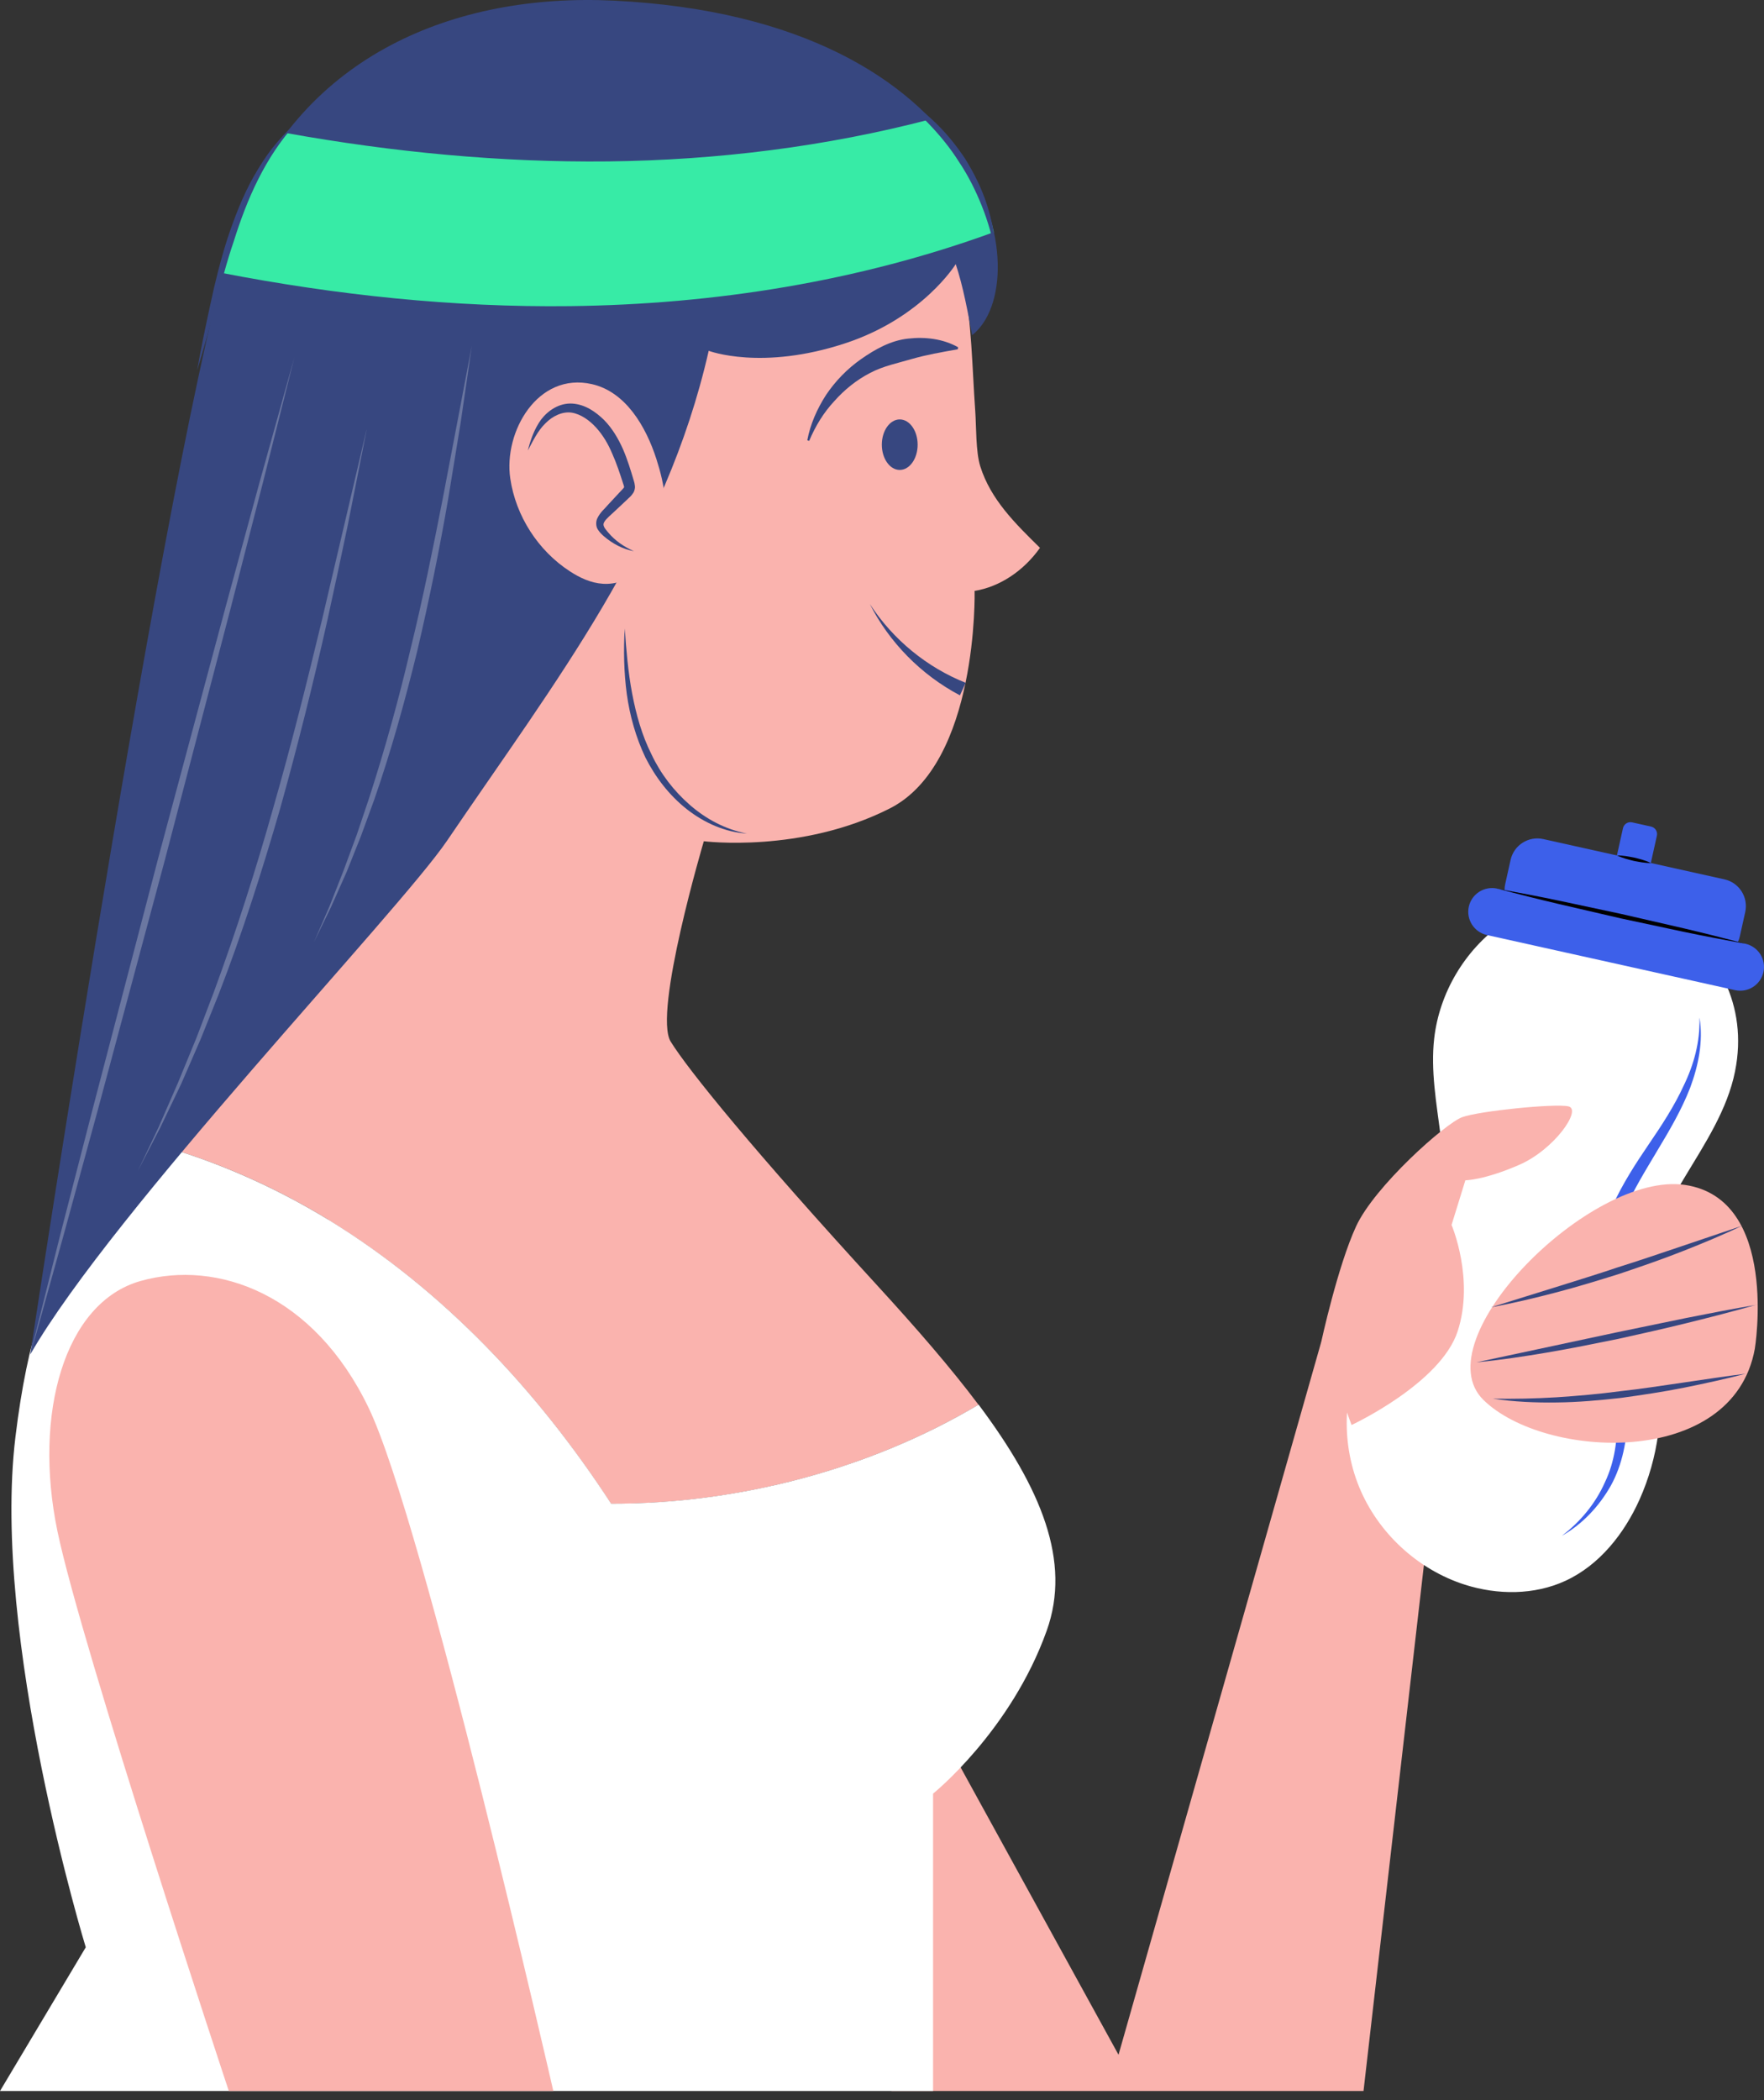 <svg width="163" height="194" viewBox="0 0 163 194" fill="none" xmlns="http://www.w3.org/2000/svg">
    <rect x="0" y="0" width="163" height="194" fill="#333333" stroke="none"/>
    <path d="M86.279 158.725L103.355 189.792L122.087 123.949L133.61 126.83L125.994 193.141H82.371L86.279 158.725Z" fill="#FAB3AE"/>
    <path d="M30.335 112.657C25.51 109.707 20.266 107.374 14.823 105.809C16.787 103.816 18.941 101.563 21.343 98.882C36.665 81.779 46.344 18.279 46.344 18.279L83.617 15.019C86.598 17.81 88.223 21.787 89.01 25.794C89.798 29.801 89.828 33.907 90.117 37.983C90.217 39.389 90.157 41.741 90.585 43.087C91.552 46.147 93.805 48.349 96.098 50.602C94.553 52.785 92.31 54.22 90.057 54.579C90.057 54.579 90.436 70.506 82.222 74.672C74.007 78.838 65.036 77.702 65.036 77.702C65.036 77.702 60.331 93.55 61.975 96.211C63.62 98.862 69.601 106.238 81.145 118.826C84.694 122.704 87.844 126.322 90.416 129.75C80.308 135.76 68.136 138.92 56.463 138.9C49.684 128.465 40.951 119.145 30.325 112.667L30.335 112.657Z" fill="#FAB3AE"/>
    <path d="M14.823 105.809C20.266 107.374 25.5 109.707 30.335 112.657C40.961 119.145 49.684 128.455 56.473 138.89C68.146 138.91 80.318 135.751 90.426 129.74C96.208 137.465 99.019 144.213 96.716 150.631C93.397 159.901 86.219 165.672 86.219 165.672V193.141H-3.05176e-05L7.925 179.865C7.925 179.865 -0.817 151.319 1.425 132.74C3.658 114.152 9.55 111.182 14.823 105.819V105.809Z" fill="white"/>
    <path d="M65.484 32.412C61.487 49.974 51.428 62.752 41.31 77.653C36.804 84.29 10.477 111.76 2.791 125.116C2.791 125.116 16.458 34.525 22.23 19.834C28.002 5.142 42.018 -0.659 56.702 0.059C91.822 1.773 95.998 26.143 89.828 30.957C89.429 28.834 89 26.452 88.312 24.398C88.312 24.398 85.282 29.322 78.174 31.684C70.389 34.276 65.484 32.402 65.484 32.402V32.412Z" fill="#374780"/>
    <path d="M47.152 44.203C47.66 47.662 49.724 50.871 52.665 52.775C53.582 53.373 54.609 53.851 55.705 53.921C58.167 54.09 60.39 52.057 61.128 49.695C61.866 47.333 61.417 44.771 60.66 42.419C59.683 39.379 57.809 36.19 54.698 35.482C49.674 34.336 46.514 39.907 47.152 44.203Z" fill="#FAB3AE"/>
    <g style="mix-blend-mode:multiply">
        <path d="M58.586 50.911C57.509 50.592 56.522 49.954 55.775 49.107C55.625 48.937 55.476 48.748 55.446 48.529C55.376 48.1 55.705 47.721 56.004 47.412C56.622 46.794 57.24 46.176 57.858 45.548C57.978 45.429 58.107 45.289 58.157 45.13C58.207 44.941 58.157 44.751 58.097 44.562C57.38 42.219 56.542 39.698 54.509 38.322C53.961 37.954 53.322 37.675 52.664 37.665C51.688 37.655 50.77 38.223 50.142 38.98C49.514 39.738 49.136 40.665 48.787 41.582C48.787 41.582 48.288 46.605 51.787 49.615C55.286 52.625 58.576 50.901 58.576 50.901L58.586 50.911Z" fill="#FAB3AE"/>
    </g>
    <path d="M48.787 41.592C49.265 40.695 49.704 39.768 50.402 39.1C51.06 38.422 51.977 37.993 52.814 38.113C53.651 38.243 54.459 38.811 55.077 39.489C55.705 40.176 56.194 41.004 56.572 41.901C56.971 42.788 57.28 43.734 57.589 44.691C57.679 44.95 57.679 45.01 57.659 45.02C57.629 45.09 57.4 45.319 57.24 45.489L56.203 46.605C55.885 46.994 55.476 47.283 55.187 47.891C55.047 48.19 55.057 48.638 55.246 48.917C55.426 49.197 55.615 49.366 55.815 49.545C56.622 50.233 57.569 50.731 58.576 50.911C57.649 50.502 56.812 49.924 56.194 49.177C56.044 48.997 55.864 48.798 55.805 48.628C55.735 48.469 55.755 48.349 55.845 48.2C56.014 47.901 56.453 47.562 56.812 47.213L57.918 46.176C58.097 45.987 58.277 45.887 58.516 45.529C58.636 45.349 58.696 45.06 58.666 44.871C58.646 44.671 58.606 44.522 58.566 44.402C58.277 43.425 57.978 42.439 57.559 41.472C57.13 40.515 56.582 39.568 55.815 38.791C55.047 38.043 54.08 37.356 52.884 37.276C51.668 37.206 50.631 37.924 49.993 38.761C49.365 39.638 49.026 40.615 48.777 41.602L48.787 41.592Z" fill="#374780"/>
    <path d="M20.476 25.206C21.144 22.883 21.732 21.059 22.21 19.834C23.327 16.993 24.762 14.481 26.437 12.288C36.276 14.053 46.245 15.019 56.233 14.91C66.262 14.79 76.3 13.554 86 11.013C89.28 14.402 91.104 18.109 91.822 21.448C79.331 26.003 65.993 28.116 52.694 28.276C41.889 28.405 31.092 27.259 20.476 25.206Z" fill="#37EBA6"/>
    <path d="M27.294 11.431C26.507 12.109 25.809 12.877 25.151 13.694C24.513 14.521 23.955 15.408 23.436 16.315C22.41 18.139 21.662 20.103 21.004 22.076C20.376 24.06 19.867 26.073 19.439 28.106C19 30.13 18.572 32.163 18.213 34.206C18.831 32.223 19.379 30.229 19.907 28.236C20.426 26.232 20.934 24.229 21.602 22.285C22.828 18.368 24.503 14.541 27.294 11.461V11.431Z" fill="#374780"/>
    <path d="M92.001 23.442C91.961 21.897 91.662 20.352 91.184 18.867C90.705 17.382 89.997 15.976 89.17 14.641C88.303 13.345 87.306 12.119 86.149 11.062C84.993 10.016 83.717 9.099 82.311 8.431C83.567 9.328 84.744 10.315 85.8 11.411C86.857 12.508 87.824 13.694 88.632 14.98C89.479 16.245 90.157 17.611 90.725 19.026C91.293 20.442 91.702 21.917 92.001 23.442Z" fill="#374780"/>
    <path d="M69.023 76.995C67.039 76.616 65.235 75.649 63.75 74.353C62.264 73.058 61.038 71.463 60.201 69.679C59.314 67.915 58.775 65.981 58.407 64.028C58.038 62.064 57.868 60.061 57.729 58.057C57.609 60.071 57.649 62.094 57.918 64.107C58.197 66.121 58.755 68.104 59.633 69.958C60.56 71.792 61.836 73.456 63.451 74.732C65.056 75.998 67.009 76.875 69.033 76.995H69.023Z" fill="#374780"/>
    <path d="M89.24 63.071C85.691 61.665 82.531 59.104 80.378 55.795C82.162 59.313 85.093 62.323 88.701 64.227L89.24 63.071Z" fill="#374780"/>
    <path d="M81.484 41.073C81.484 42.359 82.222 43.406 83.139 43.406C84.056 43.406 84.794 42.359 84.794 41.073C84.794 39.788 84.056 38.741 83.139 38.741C82.222 38.741 81.484 39.788 81.484 41.073Z" fill="#374780"/>
    <path d="M74.775 40.715C75.343 39.359 76.111 38.103 77.088 37.057C78.035 35.99 79.151 35.093 80.388 34.455C81.624 33.797 82.979 33.538 84.285 33.15C85.611 32.771 86.977 32.532 88.502 32.263L88.532 32.073C87.146 31.296 85.501 31.096 83.916 31.276C82.311 31.445 80.866 32.262 79.58 33.16C78.284 34.066 77.188 35.203 76.33 36.478C75.493 37.774 74.875 39.19 74.596 40.665L74.775 40.724V40.715Z" fill="#374780"/>
    <path d="M51.129 193.141C51.129 193.141 39.137 140.614 34.073 130.059C29.009 119.514 20.087 116.325 12.999 118.318C5.911 120.311 3.07 130.657 5.303 141.412C7.536 152.156 21.144 193.141 21.144 193.141H51.129Z" fill="#FAB3AE"/>
    <path d="M160.326 98.952C158.911 106.019 152.072 111.471 151.983 118.677C151.953 121.189 152.77 123.621 153.159 126.092C153.817 130.279 153.229 134.654 151.494 138.521C150.079 141.671 147.786 144.571 144.646 146.017C141.765 147.342 138.385 147.332 135.365 146.375C130.998 144.98 127.32 141.581 125.585 137.335C123.851 133.089 124.1 128.096 126.243 124.039C128.157 120.411 131.487 117.551 132.793 113.654C134.687 108.002 131.856 101.833 132.524 95.922C133.002 91.726 135.335 87.779 138.774 85.337C148.633 78.35 162.789 86.713 160.326 98.942V98.952Z" fill="white"/>
    <path d="M137.388 86.364L160.326 91.457C161.513 91.716 162.679 90.978 162.948 89.792C163.207 88.606 162.47 87.44 161.283 87.171L138.345 82.078C137.159 81.819 135.993 82.556 135.724 83.742C135.465 84.928 136.202 86.095 137.388 86.364Z" fill="#3D60EA"/>
    <path d="M142.606 77.503L159.343 81.223C160.708 81.526 161.569 82.878 161.266 84.243L160.768 86.481C160.465 87.846 159.112 88.707 157.747 88.403L141.009 84.684C139.644 84.381 138.784 83.028 139.087 81.663L139.584 79.425C139.888 78.061 141.24 77.2 142.606 77.503Z" fill="#3D60EA"/>
    <path d="M150.813 75.959L152.564 76.349C152.946 76.433 153.187 76.811 153.102 77.193L152.546 79.693C152.461 80.075 152.083 80.316 151.702 80.231L149.95 79.841C149.568 79.757 149.328 79.379 149.413 78.997L149.968 76.497C150.053 76.115 150.431 75.874 150.813 75.959Z" fill="#3D60EA"/>
    <path d="M138.345 82.078C140.239 82.576 142.143 83.055 144.047 83.503L149.769 84.829L155.511 86.055C157.425 86.453 159.349 86.822 161.283 87.171C159.389 86.673 157.485 86.194 155.581 85.746L149.859 84.43L144.117 83.204C142.203 82.805 140.279 82.437 138.345 82.088V82.078Z" fill="black"/>
    <path d="M149.421 79.018C149.919 79.257 150.437 79.387 150.956 79.516C151.484 79.616 152.003 79.726 152.561 79.716C152.062 79.476 151.544 79.347 151.026 79.217C150.497 79.118 149.969 79.008 149.421 79.018Z" fill="black"/>
    <path d="M157.037 94.038C157.096 96.211 156.528 98.314 155.601 100.228C154.714 102.171 153.538 103.956 152.321 105.74C151.105 107.524 149.919 109.368 148.992 111.401C148.075 113.424 147.576 115.717 147.636 117.949C147.716 122.434 149.211 126.581 149.411 130.797C149.49 132.89 149.211 135.013 148.294 136.927C147.437 138.86 146.041 140.555 144.317 141.86C146.211 140.794 147.766 139.139 148.852 137.216C149.929 135.262 150.348 133 150.388 130.787C150.388 126.332 148.932 122.135 148.902 117.939C148.832 115.846 149.261 113.813 150.098 111.879C150.906 109.936 152.052 108.122 153.149 106.268C154.265 104.414 155.382 102.52 156.179 100.467C156.937 98.424 157.396 96.191 157.047 94.038H157.037Z" fill="#3D60EA"/>
    <path d="M122.087 123.949C122.087 123.949 123.602 116.973 125.306 113.275C127.011 109.577 133.551 103.756 135.116 103.188C136.681 102.62 143.649 101.912 144.925 102.191C146.201 102.47 143.649 106.168 140.379 107.594C137.109 109.019 135.405 109.019 135.405 109.019L134.129 113.145C134.129 113.145 136.262 118.119 134.697 122.953C133.132 127.787 124.888 131.624 124.888 131.624L122.096 123.959L122.087 123.949Z" fill="#FAB3AE"/>
    <path d="M162.151 124.587C160.127 135.691 142.712 134.814 137.079 129.312C131.447 123.8 146.968 108.152 155.701 109.447C164.434 110.743 162.151 124.587 162.151 124.587Z" fill="#FAB3AE"/>
    <path d="M161.363 126.88C159.409 127.119 157.465 127.428 155.521 127.707C153.578 127.986 151.634 128.295 149.69 128.504C147.746 128.764 145.792 128.933 143.838 129.063C141.884 129.182 139.92 129.222 137.947 129.192C139.9 129.481 141.874 129.571 143.858 129.541C145.832 129.521 147.806 129.342 149.769 129.122C151.723 128.853 153.677 128.564 155.611 128.176C157.545 127.787 159.469 127.368 161.373 126.87L161.363 126.88Z" fill="#374780"/>
    <path d="M162.32 120.521C160.147 120.88 157.984 121.308 155.82 121.737L149.351 123.072L136.431 125.833C138.624 125.624 140.808 125.295 142.981 124.926C145.154 124.557 147.317 124.119 149.48 123.68C151.634 123.202 153.787 122.724 155.92 122.195C158.063 121.667 160.197 121.119 162.31 120.511L162.32 120.521Z" fill="#374780"/>
    <path d="M161.114 113.175L155.302 115.139C153.368 115.786 151.434 116.454 149.48 117.062C147.547 117.72 145.593 118.308 143.639 118.926L137.777 120.75C139.791 120.381 141.785 119.903 143.768 119.385C145.752 118.866 147.706 118.268 149.67 117.65C151.614 116.992 153.548 116.335 155.462 115.577C157.366 114.83 159.26 114.042 161.114 113.155V113.175Z" fill="#374780"/>
    <g opacity="0.26">
        <path d="M43.593 31.973L40.921 46.007C40.004 50.682 39.067 55.346 37.931 59.961C36.844 64.596 35.578 69.171 34.113 73.695L32.976 77.074L31.74 80.423L30.434 83.742L29.009 87.022L30.574 83.812L32.029 80.543L33.355 77.224L34.581 73.865C36.146 69.36 37.422 64.755 38.559 60.12C39.645 55.476 40.602 50.801 41.41 46.107L42.566 39.05L43.593 31.983V31.973Z" fill="white"/>
        <path d="M33.864 39.718L29.766 57.2C28.361 63.021 26.915 68.822 25.261 74.573C23.646 80.334 21.821 86.025 19.758 91.636L18.163 95.832L16.458 99.979L14.664 104.095L12.74 108.152L14.803 104.165L16.747 100.108L18.542 95.982L20.216 91.816C22.38 86.224 24.204 80.503 25.869 74.752C27.484 68.981 28.939 63.16 30.245 57.32C30.883 54.399 31.521 51.469 32.129 48.539L33.873 39.728L33.864 39.718Z" fill="white"/>
        <path d="M27.204 33L23.985 44.542L20.834 56.104L14.624 79.247L8.563 102.431L5.572 114.032L2.662 125.654L5.871 114.112L9.032 102.55L15.242 79.407L21.303 56.223L24.284 44.622L27.204 33Z" fill="white"/>
    </g>
</svg>
